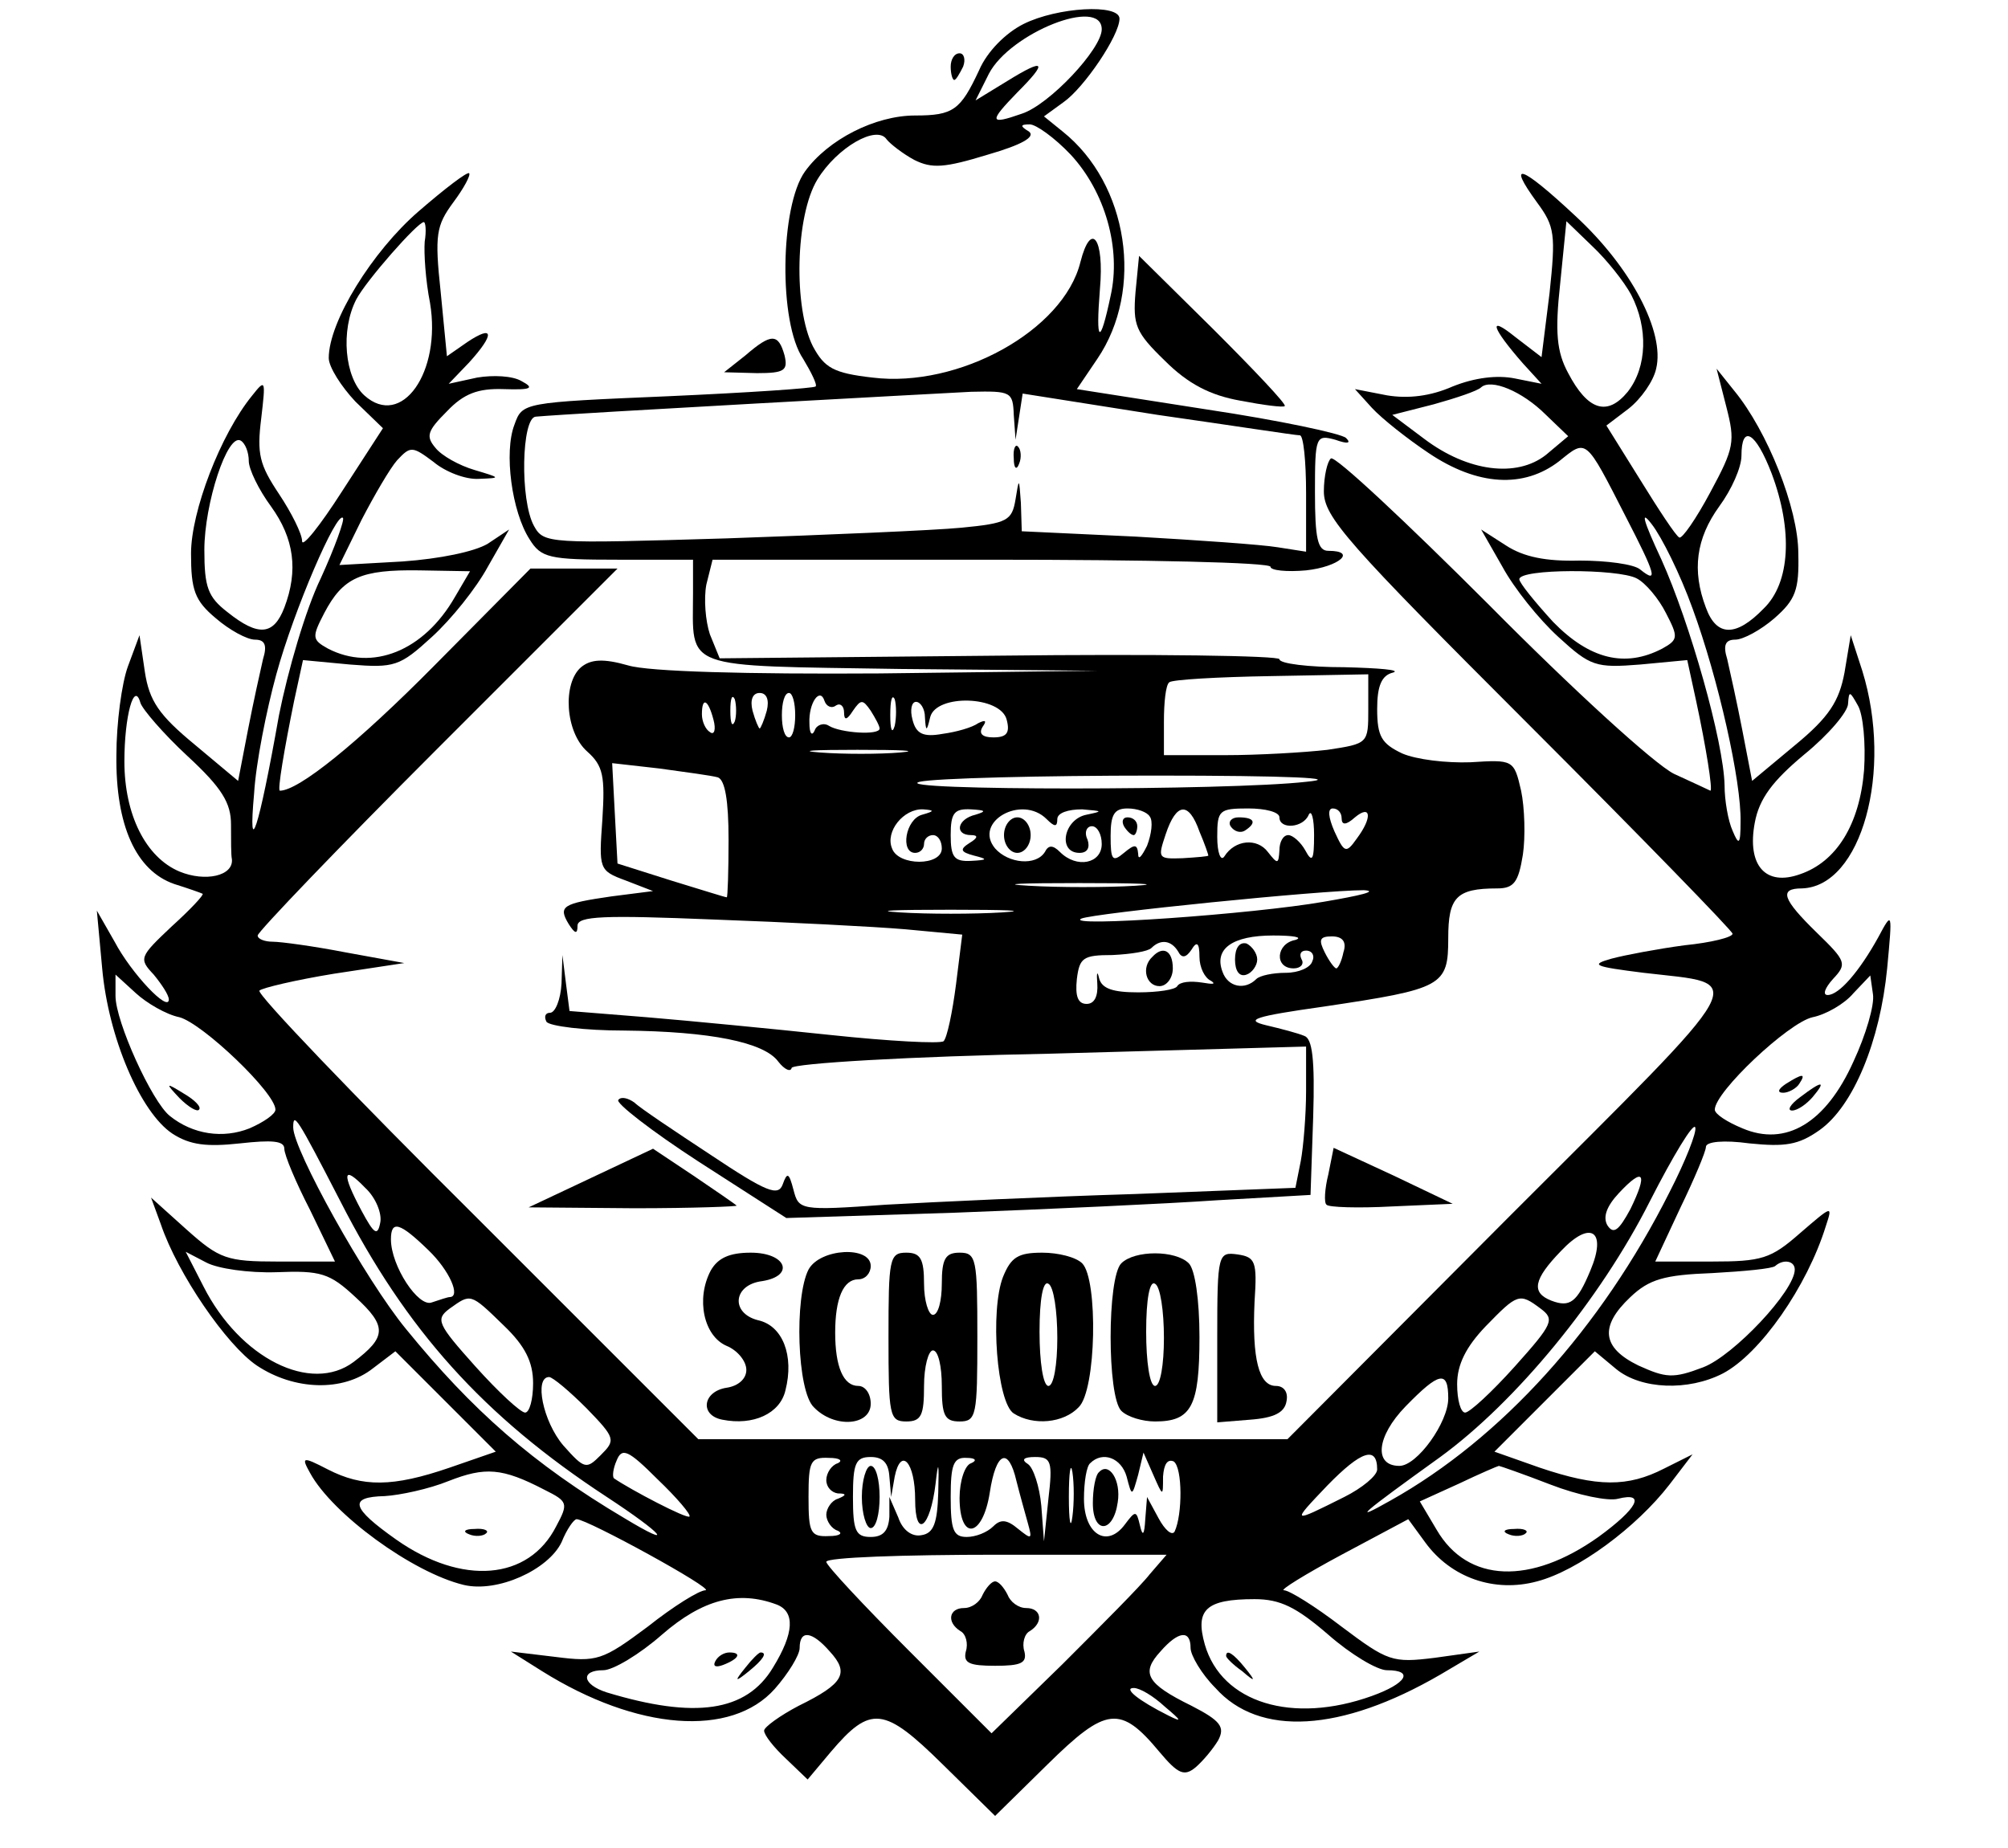 <?xml version="1.0" standalone="no"?>
<!DOCTYPE svg PUBLIC "-//W3C//DTD SVG 20010904//EN"
 "http://www.w3.org/TR/2001/REC-SVG-20010904/DTD/svg10.dtd">
<svg version="1.0" xmlns="http://www.w3.org/2000/svg"
 width="226pt" height="208pt" viewBox="0 0 226 208"
 preserveAspectRatio="xMidYMid meet">

<g transform="translate(0,208) scale(0.1,-0.1)"
fill="#000000" stroke="none">
<path d="M1152 2053 c-20 -10 -41 -31 -50 -52 -21 -45 -29 -51 -72 -51 -45 0
-98 -27 -124 -63 -28 -39 -30 -170 -2 -211 9 -15 16 -29 14 -31 -2 -2 -76 -7
-166 -11 -164 -7 -164 -7 -173 -32 -12 -31 -3 -98 17 -129 13 -21 22 -23 99
-23 l85 0 0 -37 c0 -88 -16 -82 234 -86 l221 -2 -245 -3 c-149 -1 -260 2 -283
9 -28 8 -42 7 -53 -2 -21 -18 -18 -73 7 -95 18 -16 20 -28 17 -76 -4 -56 -4
-58 26 -69 l31 -12 -47 -6 c-55 -8 -60 -11 -48 -31 7 -11 10 -12 10 -2 0 11
30 12 153 7 83 -3 181 -8 216 -11 l64 -6 -7 -56 c-4 -31 -10 -60 -14 -64 -4
-3 -61 0 -127 7 -66 7 -159 16 -207 20 l-87 7 -4 31 -4 32 -1 -32 c-1 -18 -7
-33 -13 -33 -5 0 -7 -4 -4 -10 3 -5 43 -10 88 -10 96 -1 157 -13 173 -35 7 -9
14 -12 15 -7 2 5 133 13 292 16 l287 8 0 -50 c0 -27 -3 -63 -6 -79 l-6 -30
-181 -7 c-100 -3 -226 -9 -280 -12 -97 -7 -98 -6 -104 17 -5 19 -7 20 -12 6
-5 -14 -18 -9 -81 33 -41 27 -80 53 -86 59 -7 5 -15 7 -18 3 -4 -3 37 -35 91
-70 l98 -63 190 6 c105 4 237 10 295 14 l105 6 3 88 c2 65 -1 88 -10 91 -7 3
-26 8 -43 12 -25 6 -13 10 65 21 134 20 140 23 140 77 0 46 9 56 55 56 19 0
24 7 29 38 3 20 2 53 -2 72 -8 35 -9 35 -57 32 -27 -1 -61 3 -77 10 -23 11
-28 19 -28 50 0 26 5 38 18 41 9 3 -16 5 -55 6 -40 0 -73 4 -73 9 0 4 -142 6
-315 4 l-315 -3 -11 27 c-5 15 -7 40 -4 56 l7 28 314 0 c173 0 314 -3 314 -8
0 -4 18 -6 40 -4 37 4 58 22 25 22 -12 0 -15 14 -15 66 0 63 1 65 23 59 14 -5
18 -4 12 2 -5 5 -76 20 -156 32 l-147 23 23 34 c53 78 35 197 -39 256 l-21 17
22 16 c23 16 63 75 63 94 0 17 -70 13 -108 -6z m88 -6 c0 -22 -59 -85 -90 -95
-37 -13 -37 -9 -5 24 35 35 31 39 -11 13 l-36 -22 15 30 c24 46 127 87 127 50z
m-35 -141 c39 -42 57 -106 45 -159 -12 -57 -17 -54 -12 8 5 57 -10 77 -22 30
-19 -77 -137 -142 -234 -130 -44 5 -54 11 -67 35 -22 43 -20 147 5 188 22 36
67 62 78 45 4 -5 18 -16 31 -23 20 -10 34 -9 83 6 38 11 54 20 46 26 -10 6
-10 8 1 8 7 0 28 -15 46 -34z m-64 -293 l2 -28 4 26 4 26 152 -24 c84 -12 155
-23 160 -23 4 0 7 -29 7 -65 l0 -66 -32 5 c-18 3 -90 8 -160 12 l-128 6 -1 32
c-2 28 -2 29 -6 4 -4 -24 -9 -27 -61 -32 -31 -3 -150 -8 -264 -12 -201 -6
-206 -6 -217 14 -16 29 -14 122 2 123 45 4 451 26 490 28 45 1 47 0 48 -26z
m399 -331 c0 -39 0 -39 -46 -46 -26 -3 -78 -6 -115 -6 l-69 0 0 38 c0 21 2 41
6 44 3 3 54 6 115 7 l109 2 0 -39z m-713 -14 c-3 -7 -5 -2 -5 12 0 14 2 19 5
13 2 -7 2 -19 0 -25z m36 12 c-3 -11 -7 -20 -8 -20 -1 0 -5 9 -8 20 -3 12 0
20 8 20 8 0 11 -8 8 -20z m32 -5 c0 -14 -3 -25 -7 -25 -5 0 -8 11 -8 25 0 14
3 25 8 25 4 0 7 -11 7 -25z m46 11 c5 3 9 -1 9 -8 0 -9 3 -9 10 2 9 13 11 13
20 0 5 -8 10 -17 10 -20 0 -8 -44 -5 -57 3 -6 4 -14 1 -16 -5 -3 -7 -6 -4 -6
8 -1 23 12 41 17 25 2 -6 8 -9 13 -5z m66 -23 c-3 -10 -5 -4 -5 12 0 17 2 24
5 18 2 -7 2 -21 0 -30z m-204 7 c3 -11 1 -18 -4 -14 -5 3 -9 12 -9 20 0 20 7
17 13 -6z m238 3 c1 -17 2 -17 6 0 7 26 79 24 86 -3 4 -15 0 -20 -15 -20 -12
0 -17 4 -12 12 5 7 3 8 -5 4 -7 -5 -25 -10 -40 -12 -22 -4 -30 0 -34 16 -3 11
-1 20 4 20 5 0 10 -8 10 -17z m-28 -40 c-23 -2 -64 -2 -90 0 -26 2 -7 3 42 3
50 0 71 -1 48 -3z m-205 -28 c8 -3 12 -26 12 -70 0 -36 -1 -65 -2 -65 -2 0
-30 9 -63 19 l-60 19 -3 56 -3 57 53 -6 c29 -4 59 -8 66 -10z m662 -5 c-87
-10 -473 -10 -435 0 17 4 136 7 265 7 153 0 212 -3 170 -7z m-432 -37 c-19 -5
-25 -43 -8 -43 6 0 10 5 10 10 0 6 5 10 10 10 6 0 10 -7 10 -15 0 -20 -49 -20
-56 0 -8 19 13 45 35 44 13 -1 13 -2 -1 -6z m60 0 c-21 -5 -24 -23 -5 -23 8 0
8 -3 -2 -9 -11 -7 -10 -10 5 -14 16 -4 16 -5 -3 -6 -19 -1 -23 4 -23 29 0 25
4 30 23 29 16 -1 18 -2 5 -6z m80 -5 c9 -9 12 -9 12 0 0 7 12 11 28 11 23 -2
24 -2 5 -6 -26 -5 -33 -43 -8 -43 9 0 12 6 9 15 -4 8 -1 15 5 15 6 0 11 -9 11
-20 0 -22 -28 -28 -47 -9 -8 8 -13 8 -17 0 -10 -16 -41 -13 -56 4 -25 30 30
61 58 33z m116 3 c4 -5 2 -20 -3 -33 -6 -12 -10 -17 -10 -9 -1 11 -4 11 -16 1
-13 -11 -15 -8 -15 19 0 24 4 31 19 31 11 0 22 -4 25 -9z m56 -17 c6 -14 10
-26 10 -27 0 -1 -13 -2 -29 -3 -28 -1 -28 0 -19 27 12 36 26 37 38 3z m90 16
c0 -14 27 -12 33 3 3 6 6 -4 6 -23 0 -28 -2 -32 -10 -17 -5 9 -14 17 -19 17
-6 0 -10 -8 -10 -17 -1 -16 -2 -16 -13 -2 -12 16 -37 14 -49 -5 -4 -6 -8 4 -8
22 0 30 2 32 35 32 19 0 35 -4 35 -10z m70 -1 c0 -8 5 -8 15 1 18 15 20 0 2
-24 -12 -17 -14 -16 -25 8 -7 16 -8 26 -2 26 6 0 10 -5 10 -11z m-232 -76
c-32 -2 -86 -2 -120 0 -35 2 -9 3 57 3 66 0 94 -1 63 -3z m212 -18 c-80 -14
-293 -29 -273 -19 13 6 270 32 318 32 17 -1 -4 -6 -45 -13z m-362 -12 c-32 -2
-84 -2 -115 0 -32 2 -6 3 57 3 63 0 89 -1 58 -3z m330 -31 c-22 -4 -24 -32 -2
-32 8 0 12 5 9 10 -3 6 -1 10 5 10 7 0 10 -6 7 -12 -2 -7 -15 -13 -30 -13 -14
0 -29 -3 -33 -7 -13 -13 -32 -9 -38 8 -10 26 11 41 57 41 23 0 34 -2 25 -5z
m54 -14 c-2 -10 -6 -18 -8 -18 -2 0 -8 8 -13 18 -7 14 -6 18 8 18 12 0 17 -6
13 -18z m-186 1 c4 -8 9 -7 15 2 6 10 9 8 9 -8 0 -12 6 -24 13 -27 6 -4 2 -4
-10 -2 -13 2 -25 1 -28 -4 -2 -4 -22 -7 -44 -7 -28 0 -41 4 -44 16 -2 9 -3 6
-2 -6 1 -14 -3 -23 -12 -23 -10 0 -13 9 -11 28 3 24 7 27 40 27 21 1 40 4 44
8 10 10 22 9 30 -4z"/>
<path d="M1141 1564 c0 -11 3 -14 6 -6 3 7 2 16 -1 19 -3 4 -6 -2 -5 -13z"/>
<path d="M1130 1140 c0 -11 7 -20 15 -20 8 0 15 9 15 20 0 11 -7 20 -15 20 -8
0 -15 -9 -15 -20z"/>
<path d="M1265 1150 c3 -5 8 -10 11 -10 2 0 4 5 4 10 0 6 -5 10 -11 10 -5 0
-7 -4 -4 -10z"/>
<path d="M1385 1150 c4 -6 11 -8 16 -5 14 9 11 15 -7 15 -8 0 -12 -5 -9 -10z"/>
<path d="M1390 1000 c0 -13 5 -20 13 -17 6 2 12 10 12 17 0 7 -6 15 -12 18 -8
2 -13 -5 -13 -18z"/>
<path d="M1297 1003 c-13 -12 -7 -33 8 -33 8 0 15 9 15 20 0 20 -11 26 -23 13z"/>
<path d="M1070 2005 c0 -8 2 -15 4 -15 2 0 6 7 10 15 3 8 1 15 -4 15 -6 0 -10
-7 -10 -15z"/>
<path d="M471 1842 c-52 -45 -101 -124 -101 -165 0 -10 14 -32 30 -49 l31 -30
-46 -71 c-25 -39 -45 -64 -45 -56 0 8 -12 32 -26 53 -22 33 -25 45 -20 85 5
43 5 45 -10 26 -36 -44 -69 -131 -69 -178 0 -41 4 -53 28 -73 15 -13 35 -24
44 -24 11 0 14 -6 9 -22 -3 -13 -11 -49 -17 -80 l-11 -57 -49 41 c-40 33 -51
49 -56 82 l-6 41 -13 -35 c-7 -19 -13 -64 -13 -100 -1 -79 22 -130 65 -145 16
-5 30 -10 32 -11 2 -1 -14 -18 -35 -37 -36 -34 -37 -36 -20 -54 9 -11 17 -23
17 -28 0 -15 -42 29 -61 65 l-20 35 6 -65 c7 -78 43 -162 79 -186 20 -13 39
-15 76 -11 36 4 50 3 50 -6 0 -7 13 -38 29 -69 l28 -58 -64 0 c-58 0 -66 3
-103 36 l-40 36 11 -30 c19 -56 74 -136 108 -159 42 -28 97 -30 131 -3 l25 19
56 -56 57 -57 -52 -18 c-64 -22 -98 -22 -137 -2 -29 15 -30 14 -20 -4 25 -46
115 -112 173 -126 38 -9 95 17 110 48 6 15 14 26 17 26 12 0 156 -79 145 -80
-7 0 -36 -18 -65 -41 -51 -38 -57 -40 -104 -34 l-50 6 35 -22 c107 -67 213
-75 262 -20 15 17 28 38 28 46 0 21 14 19 34 -4 22 -24 16 -36 -35 -61 -21
-11 -39 -24 -39 -28 0 -5 11 -19 25 -32 l24 -23 26 31 c45 53 60 51 126 -14
l59 -58 59 58 c66 65 82 67 126 14 21 -25 28 -28 41 -17 8 7 19 20 25 30 8 15
3 22 -30 39 -51 25 -57 37 -35 61 20 23 34 25 34 4 0 -8 12 -29 28 -45 49 -55
141 -50 253 15 l44 26 -50 -7 c-48 -6 -53 -4 -105 35 -30 23 -59 41 -65 41 -5
0 24 18 65 40 l75 40 19 -26 c29 -40 78 -57 126 -44 46 12 112 61 149 109 l26
34 -32 -16 c-41 -21 -75 -21 -140 1 l-51 18 56 56 57 57 24 -20 c28 -23 81
-25 120 -5 42 22 95 98 116 166 8 24 7 23 -29 -8 -33 -29 -43 -32 -100 -32
l-63 0 28 60 c16 33 29 64 29 69 0 6 20 8 49 4 40 -4 55 -2 79 15 38 27 68
100 76 182 6 64 6 65 -10 35 -21 -38 -44 -65 -57 -65 -6 0 -3 8 6 18 16 17 15
20 -18 52 -39 38 -43 50 -17 50 67 2 103 132 68 245 l-13 40 -7 -42 c-6 -32
-17 -50 -56 -82 l-48 -40 -11 57 c-6 31 -14 67 -17 80 -5 16 -2 22 9 22 9 0
29 11 44 24 24 21 28 32 27 73 0 51 -35 138 -72 183 l-20 25 11 -43 c10 -39 9
-46 -18 -96 -16 -30 -32 -53 -35 -51 -4 2 -23 31 -44 65 l-38 61 25 19 c14 11
28 31 31 45 10 41 -28 114 -91 172 -61 57 -78 63 -43 15 20 -27 21 -36 14
-102 l-9 -72 -30 23 c-31 25 -26 10 9 -30 l21 -23 -30 6 c-20 4 -45 1 -70 -9
-25 -11 -50 -14 -74 -10 l-36 7 19 -21 c11 -12 40 -35 64 -51 55 -37 107 -40
147 -9 31 25 29 27 75 -63 33 -64 37 -76 16 -59 -7 6 -38 10 -68 10 -38 -1
-63 4 -83 17 l-28 18 24 -42 c13 -24 41 -59 63 -79 36 -33 42 -35 92 -31 l53
5 10 -46 c11 -51 19 -101 16 -101 0 0 -19 9 -41 19 -22 11 -114 95 -208 190
-93 93 -173 168 -178 165 -4 -3 -8 -20 -8 -37 0 -29 26 -58 230 -262 126 -126
230 -233 230 -236 0 -4 -24 -10 -54 -13 -30 -4 -67 -11 -82 -15 -25 -7 -20 -9
36 -16 118 -14 128 5 -150 -273 l-251 -252 -332 0 -331 0 -250 250 c-138 137
-248 252 -244 255 3 3 41 12 84 19 l79 12 -66 12 c-36 7 -73 12 -82 12 -9 0
-17 3 -17 7 0 4 91 99 202 210 l203 203 -49 0 -49 0 -108 -109 c-87 -88 -153
-141 -174 -141 -3 0 5 47 16 101 l10 46 53 -5 c50 -4 56 -2 92 31 22 20 50 55
63 79 l24 42 -24 -16 c-15 -9 -54 -17 -96 -20 l-71 -4 25 51 c14 27 32 58 40
67 15 16 17 16 41 -2 13 -11 36 -20 51 -19 25 1 25 1 -5 10 -17 5 -37 16 -44
25 -11 13 -9 19 13 41 19 20 35 26 64 25 31 -1 35 1 20 9 -10 6 -32 7 -50 4
l-32 -7 23 24 c29 32 28 43 -2 23 l-23 -16 -7 72 c-7 65 -5 75 14 101 12 16
20 31 18 33 -2 2 -27 -17 -57 -43z m7 -34 c-1 -13 1 -44 6 -69 13 -78 -32
-142 -74 -104 -22 20 -27 73 -9 108 11 21 69 87 76 87 2 0 3 -10 1 -22z m1358
-60 c19 -37 18 -81 -4 -109 -23 -28 -45 -21 -67 21 -13 24 -15 46 -9 101 l7
70 29 -28 c16 -15 36 -40 44 -55z m-96 -135 l25 -24 -25 -21 c-33 -26 -88 -19
-137 18 l-36 27 47 12 c25 7 49 15 53 19 11 10 46 -4 73 -31z m-1460 -52 c0
-9 11 -32 25 -51 26 -36 31 -72 15 -114 -12 -31 -29 -33 -64 -5 -22 17 -26 28
-26 70 0 52 26 132 41 123 5 -3 9 -13 9 -23z m1714 -14 c24 -64 21 -123 -9
-152 -31 -32 -53 -32 -65 1 -16 42 -11 78 15 114 14 19 25 44 25 57 0 36 16
27 34 -20z m-89 -152 c29 -79 55 -195 54 -240 0 -26 -2 -27 -9 -10 -5 11 -9
34 -9 51 -1 49 -39 183 -71 254 -21 45 -24 57 -11 40 11 -14 32 -56 46 -95z
m-1544 34 c-17 -35 -37 -104 -47 -154 -23 -130 -35 -165 -28 -88 2 34 14 94
25 134 20 73 68 184 75 176 2 -2 -9 -33 -25 -68z m151 -21 c-35 -61 -93 -84
-143 -58 -18 10 -18 13 -4 40 21 40 41 49 107 48 l57 -1 -17 -29z m1330 21
c10 -5 25 -23 33 -39 14 -27 14 -30 -4 -40 -42 -22 -82 -12 -123 30 -21 23
-38 44 -38 48 0 12 111 12 132 1z m-1631 -200 c39 -36 49 -53 49 -77 0 -18 0
-35 1 -39 2 -19 -30 -26 -59 -14 -38 16 -62 64 -62 124 0 51 11 91 18 66 2 -7
26 -35 53 -60z m1887 -16 c-5 -61 -31 -103 -72 -117 -39 -14 -60 10 -51 58 5
27 20 47 56 77 27 22 49 48 49 57 1 15 2 14 11 -2 6 -10 9 -43 7 -73z m-1896
-278 c26 -7 108 -85 108 -104 0 -5 -13 -14 -29 -21 -30 -12 -64 -7 -90 14 -20
16 -61 106 -61 135 l0 24 23 -21 c12 -11 34 -24 49 -27z m1884 -50 c-31 -69
-76 -96 -125 -75 -17 7 -31 16 -31 21 0 20 83 98 110 104 15 3 36 15 46 27
l19 20 3 -21 c2 -12 -8 -46 -22 -76z m-1703 -157 c74 -145 161 -242 300 -333
64 -42 78 -59 20 -24 -103 61 -172 122 -246 213 -46 56 -127 202 -127 227 0
18 4 12 53 -83z m1496 10 c-77 -153 -189 -277 -314 -347 -46 -26 -33 -15 56
49 85 62 180 177 236 288 26 51 49 89 51 83 2 -5 -11 -38 -29 -73z m-1451 -34
c-3 -16 -7 -13 -21 13 -23 43 -21 52 4 26 12 -11 19 -29 17 -39z m1407 15
c-13 -24 -19 -29 -26 -18 -5 9 -1 21 13 36 28 30 33 23 13 -18z m-1353 -46
c24 -23 37 -53 24 -53 -2 0 -11 -3 -20 -6 -15 -6 -46 41 -46 71 0 22 10 19 42
-12z m1308 -23 c-15 -36 -23 -42 -44 -34 -23 9 -20 24 11 56 33 35 52 23 33
-22z m-1479 -2 c50 2 60 -1 89 -28 36 -33 35 -45 -2 -73 -48 -36 -128 4 -169
85 l-20 39 23 -12 c13 -7 48 -12 79 -11z m1709 3 c0 -24 -69 -97 -103 -110
-34 -13 -42 -12 -73 2 -41 20 -44 44 -9 77 21 20 38 25 92 27 36 2 68 5 71 8
9 8 22 6 22 -4z m-1453 -63 c24 -23 33 -41 33 -65 0 -18 -4 -33 -9 -33 -5 0
-30 23 -56 52 -43 48 -45 53 -29 65 24 17 23 18 61 -19z m1167 19 c16 -12 14
-17 -29 -65 -26 -29 -51 -52 -56 -52 -5 0 -9 14 -9 32 0 22 10 42 32 65 36 37
38 38 62 20z m-1074 -112 c33 -34 33 -36 16 -53 -16 -16 -18 -16 -42 11 -23
27 -33 77 -16 77 4 0 23 -16 42 -35z m970 11 c0 -27 -35 -76 -55 -76 -29 0
-26 33 7 67 38 39 48 41 48 9z m-854 -133 c-3 -3 -66 30 -85 43 -2 2 -1 11 3
20 6 15 13 12 46 -21 22 -21 38 -40 36 -42z m774 53 c0 -7 -17 -21 -37 -31
-60 -30 -60 -30 -19 13 38 39 56 45 56 18z m-607 7 c-7 -2 -13 -11 -13 -19 0
-8 6 -14 13 -15 10 0 10 -2 0 -6 -7 -2 -13 -11 -13 -18 0 -7 6 -16 13 -18 6
-3 2 -6 -10 -6 -21 -1 -23 4 -23 44 0 40 2 45 23 44 12 0 16 -3 10 -6z m58
-15 l2 -23 4 23 c7 34 23 16 23 -26 0 -45 17 -32 23 18 3 27 4 25 3 -10 -1
-34 -5 -46 -19 -48 -10 -2 -21 5 -26 20 l-10 23 0 -22 c-1 -16 -7 -23 -21 -23
-17 0 -20 7 -20 45 0 38 3 45 20 45 14 0 20 -7 21 -22z m92 15 c-7 -2 -13 -20
-13 -39 0 -49 26 -45 34 6 7 46 21 52 30 13 4 -16 10 -37 13 -48 5 -18 4 -18
-11 -6 -13 11 -20 11 -28 3 -7 -7 -20 -12 -30 -12 -15 0 -18 8 -18 45 0 36 3
45 18 44 10 0 12 -3 5 -6z m87 -40 l-5 -48 -3 40 c-2 22 -9 43 -15 47 -8 5 -5
8 8 8 18 0 20 -5 15 -47z m27 -20 c-2 -16 -4 -5 -4 22 0 28 2 40 4 28 2 -13 2
-35 0 -50z m61 45 c6 -23 6 -23 13 2 l6 25 11 -25 c11 -25 11 -25 11 -2 1 14
5 20 12 17 10 -7 10 -60 1 -79 -3 -5 -11 2 -18 15 l-13 24 -2 -25 c-1 -18 -3
-20 -6 -7 -4 17 -5 17 -17 1 -20 -27 -46 -11 -46 29 0 19 3 37 7 40 14 14 35
6 41 -15z m-655 -15 c26 -13 27 -15 13 -41 -31 -61 -106 -67 -180 -15 -51 36
-54 48 -13 49 17 1 50 8 72 17 41 16 60 15 108 -10z m1132 6 c31 -12 65 -19
76 -16 32 8 22 -11 -22 -43 -76 -54 -147 -52 -182 8 l-19 32 44 20 c23 11 44
20 45 20 1 0 27 -9 58 -21z m-451 -101 c-10 -13 -55 -58 -98 -101 l-80 -78
-93 93 c-51 51 -93 96 -93 100 0 5 86 8 192 8 l191 0 -19 -22z m-420 -34 c21
-8 20 -32 -4 -71 -30 -50 -88 -58 -187 -28 -28 9 -30 25 -4 25 11 0 41 18 66
40 46 40 86 50 129 34z m621 -34 c25 -22 55 -40 66 -40 31 0 22 -15 -17 -29
-89 -32 -169 -8 -188 58 -11 39 1 51 56 51 29 0 47 -9 83 -40z m-184 -81 c19
-16 20 -18 4 -10 -34 17 -51 31 -39 31 7 0 22 -9 35 -21z"/>
<path d="M202 844 c10 -10 20 -16 22 -13 3 3 -5 11 -17 18 -21 13 -21 12 -5
-5z"/>
<path d="M2010 860 c-9 -6 -10 -10 -3 -10 6 0 15 5 18 10 8 12 4 12 -15 0z"/>
<path d="M2026 845 c-11 -8 -15 -15 -9 -15 6 0 16 7 23 15 16 19 11 19 -14 0z"/>
<path d="M970 395 c0 -19 5 -35 10 -35 6 0 10 16 10 35 0 19 -4 35 -10 35 -5
0 -10 -16 -10 -35z"/>
<path d="M1237 423 c-4 -3 -7 -19 -7 -35 0 -35 23 -34 28 1 4 25 -10 46 -21
34z"/>
<path d="M528 353 c7 -3 16 -2 19 1 4 3 -2 6 -13 5 -11 0 -14 -3 -6 -6z"/>
<path d="M1698 353 c7 -3 16 -2 19 1 4 3 -2 6 -13 5 -11 0 -14 -3 -6 -6z"/>
<path d="M1106 285 c-3 -8 -12 -15 -21 -15 -17 0 -20 -16 -4 -26 6 -3 9 -14 6
-23 -3 -13 4 -16 33 -16 29 0 36 3 33 16 -3 9 0 20 6 23 16 10 13 26 -4 26 -9
0 -18 7 -21 15 -4 8 -10 15 -14 15 -4 0 -10 -7 -14 -15z"/>
<path d="M805 210 c-3 -6 1 -7 9 -4 18 7 21 14 7 14 -6 0 -13 -4 -16 -10z"/>
<path d="M839 203 c-13 -16 -12 -17 4 -4 16 13 21 21 13 21 -2 0 -10 -8 -17
-17z"/>
<path d="M1380 216 c0 -2 8 -10 18 -17 15 -13 16 -12 3 4 -13 16 -21 21 -21
13z"/>
<path d="M1278 1751 c-3 -37 0 -45 33 -77 26 -26 51 -39 85 -45 26 -5 49 -8
50 -6 2 2 -34 40 -80 86 l-84 83 -4 -41z"/>
<path d="M839 1680 l-24 -19 37 -1 c31 0 35 3 31 20 -7 25 -15 25 -44 0z"/>
<path d="M665 754 l-70 -33 119 -1 c66 0 117 2 115 3 -2 2 -24 17 -49 34 l-45
30 -70 -33z"/>
<path d="M1495 758 c-4 -16 -5 -32 -2 -34 2 -3 36 -4 73 -2 l69 3 -67 32 -67
31 -6 -30z"/>
<path d="M800 650 c-17 -32 -8 -74 18 -85 12 -5 22 -17 22 -27 0 -10 -9 -18
-22 -20 -27 -4 -31 -31 -5 -36 35 -7 65 7 71 33 10 39 -3 73 -31 79 -31 8 -28
40 5 44 37 6 27 32 -13 32 -24 0 -37 -6 -45 -20z"/>
<path d="M910 651 c-16 -31 -13 -137 6 -155 23 -24 64 -21 64 4 0 11 -6 20
-14 20 -17 0 -26 22 -26 60 0 38 9 60 26 60 8 0 14 7 14 15 0 23 -57 20 -70
-4z"/>
<path d="M1000 575 c0 -88 1 -95 20 -95 17 0 20 7 20 40 0 22 5 40 10 40 6 0
10 -18 10 -40 0 -33 3 -40 20 -40 19 0 20 7 20 95 0 88 -1 95 -20 95 -16 0
-20 -7 -20 -35 0 -19 -4 -35 -10 -35 -5 0 -10 16 -10 35 0 28 -4 35 -20 35
-19 0 -20 -7 -20 -95z"/>
<path d="M1129 643 c-15 -38 -7 -142 12 -154 22 -14 56 -11 73 7 20 19 22 144
4 162 -7 7 -27 12 -45 12 -27 0 -35 -5 -44 -27z m61 -69 c0 -30 -4 -54 -10
-54 -6 0 -10 27 -10 61 0 37 4 58 10 54 6 -3 10 -31 10 -61z"/>
<path d="M1262 658 c-16 -16 -16 -150 0 -166 7 -7 24 -12 38 -12 41 0 50 17
50 95 0 42 -5 76 -12 83 -15 15 -61 15 -76 0z m48 -84 c0 -30 -4 -54 -10 -54
-6 0 -10 27 -10 61 0 37 4 58 10 54 6 -3 10 -31 10 -61z"/>
<path d="M1370 575 l0 -96 37 3 c27 2 39 8 41 21 2 10 -3 17 -12 17 -19 0 -27
30 -24 95 3 45 1 50 -19 53 -22 3 -23 1 -23 -93z"/>
</g>
</svg>
